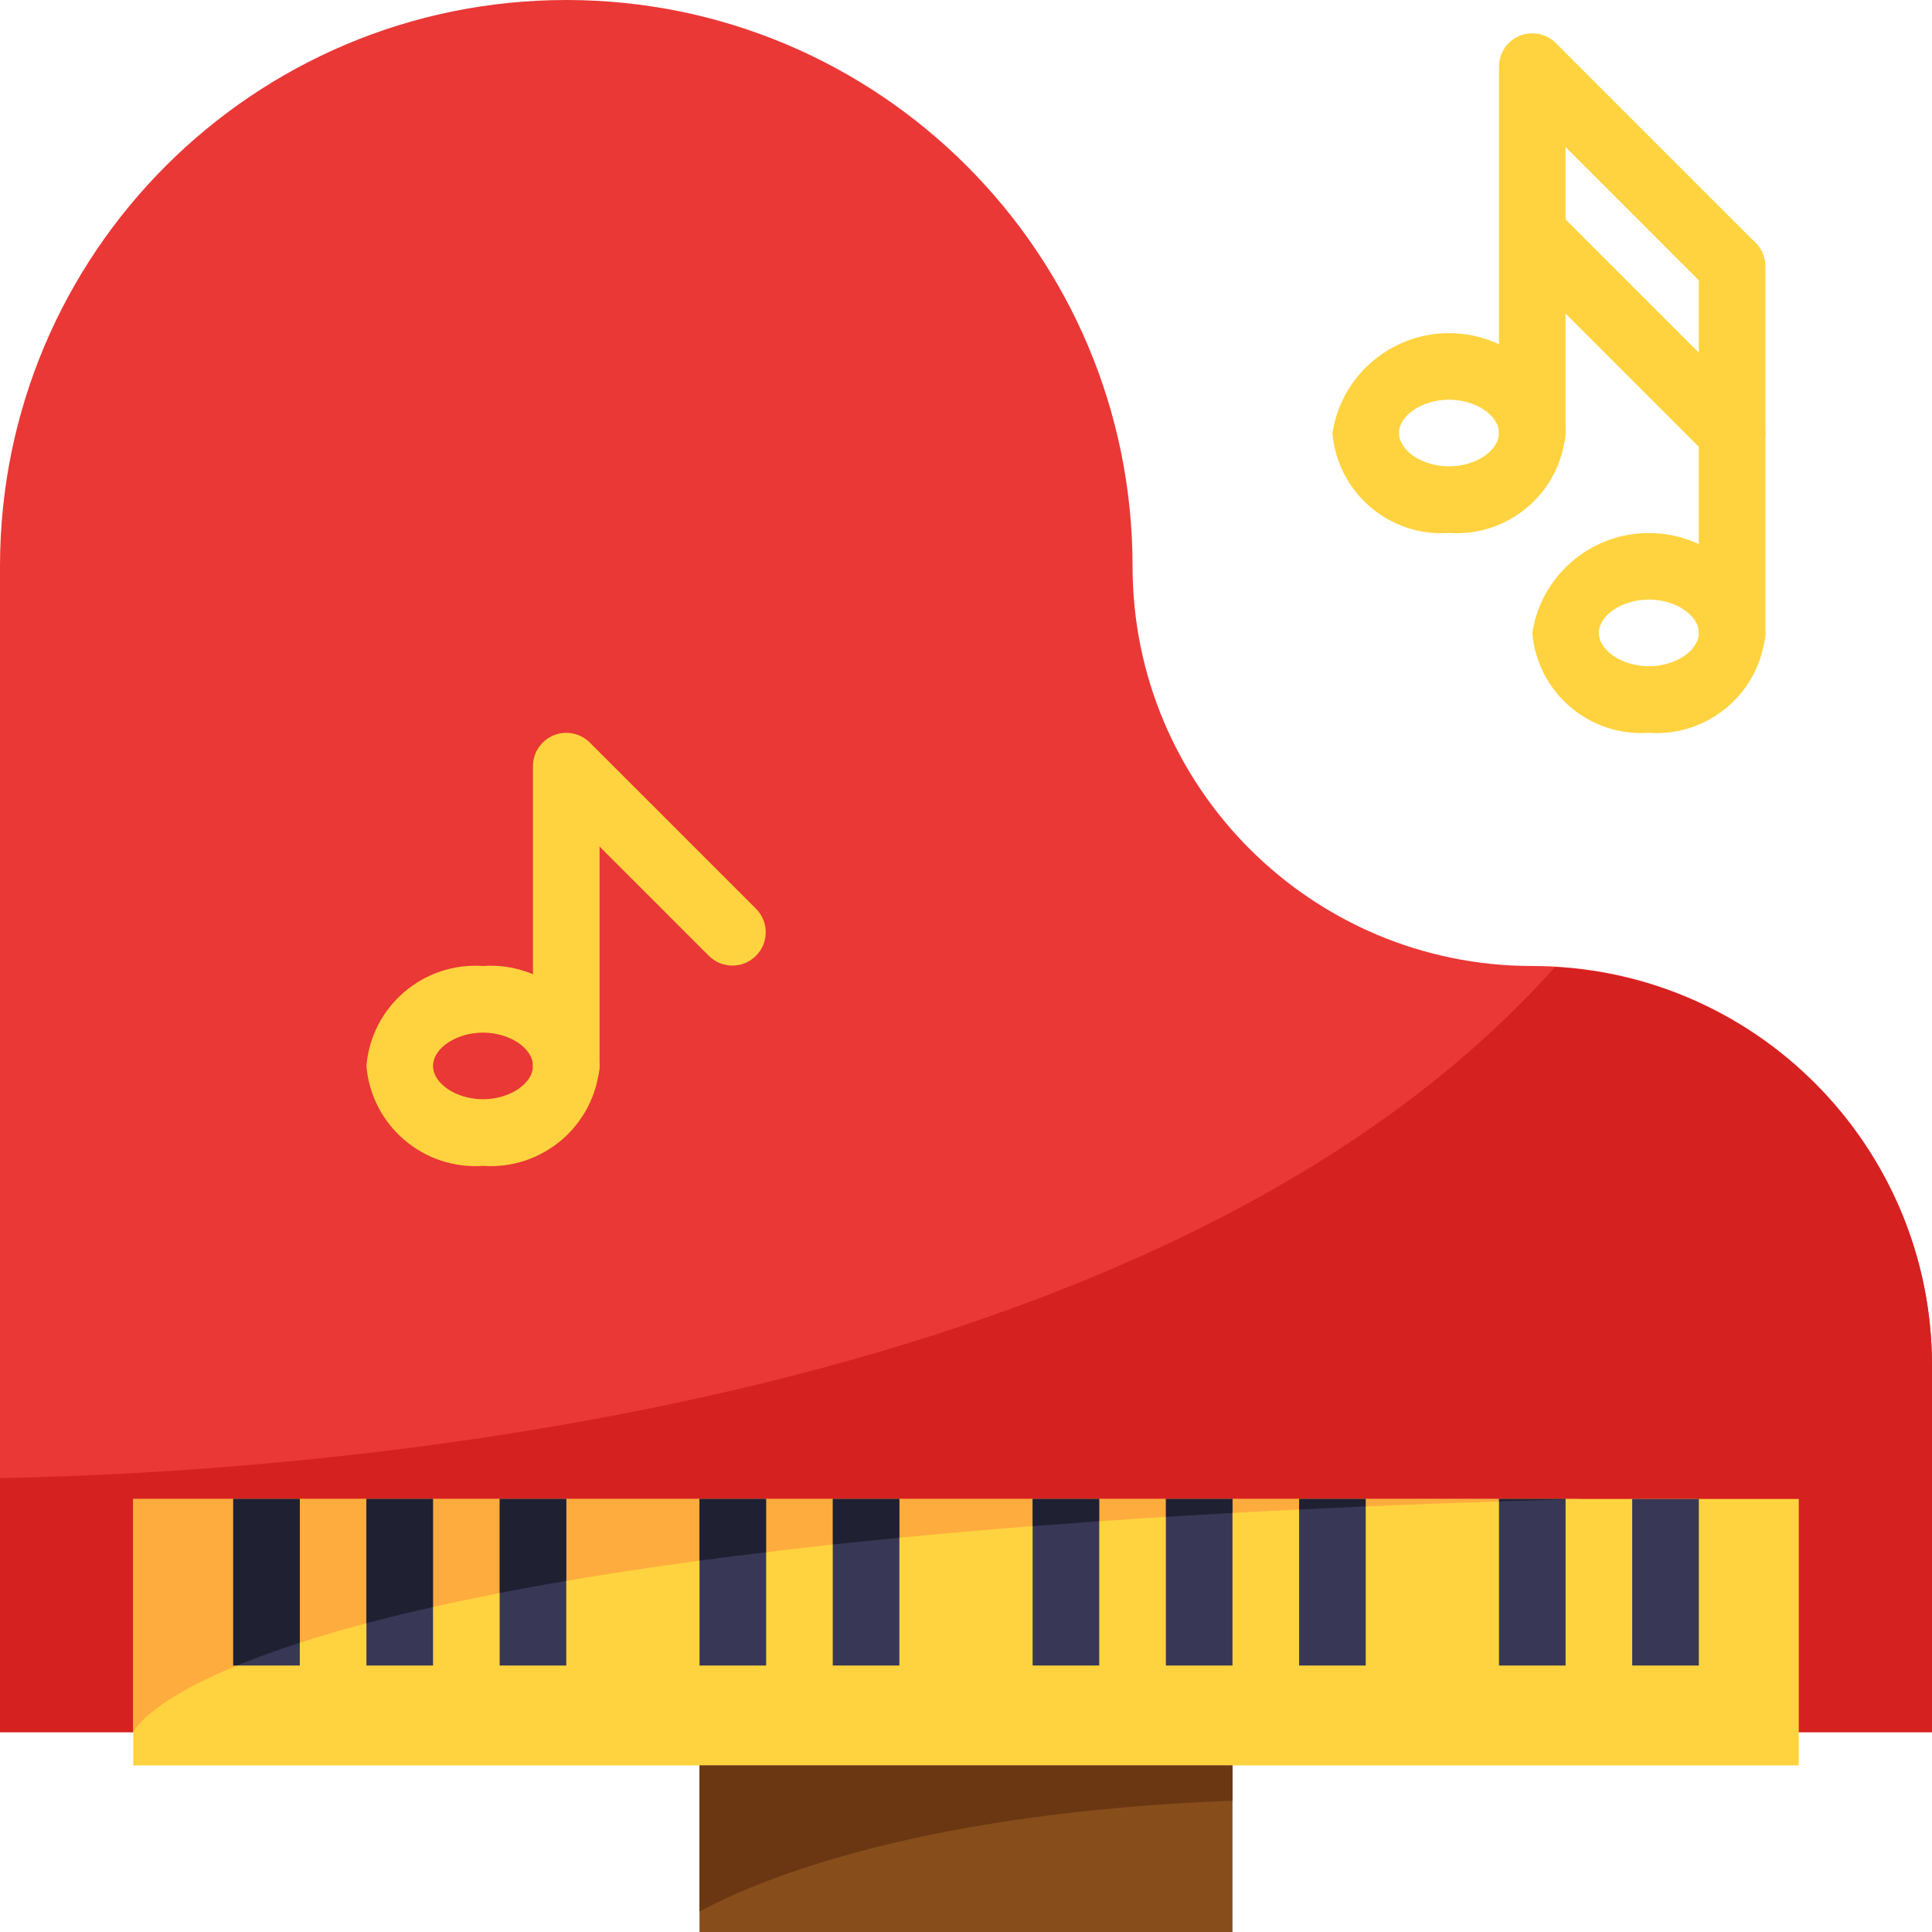 <?xml version="1.0" encoding="iso-8859-1"?>
<!-- Generator: Adobe Illustrator 19.0.0, SVG Export Plug-In . SVG Version: 6.00 Build 0)  -->
<svg version="1.1" id="Capa_1" xmlns="http://www.w3.org/2000/svg" xmlns:xlink="http://www.w3.org/1999/xlink" x="0px" y="0px"
	 viewBox="0 0 512 512" style="enable-background:new 0 0 512 512;" xml:space="preserve">
<path style="fill:#EA3836;" d="M476.69,459.034H512v-97.103C512,303.431,464.569,256,406.069,256l0,0
	c-58.5,0-105.931-47.431-105.931-105.931l0,0C300.138,67.187,232.951,0,150.069,0l0,0C67.187,0,0,67.187,0,150.069v308.966h35.31"/>
<path style="fill:#D62121;" d="M412.054,256.3C305.708,375.614,77.612,390.285,0,391.715v67.319h512v-97.103
	C511.974,305.788,468.109,259.434,412.054,256.3z"/>
<rect x="35.31" y="397.241" style="fill:#FFD33F;" width="441.379" height="70.621"/>
<g>
	<rect x="61.793" y="397.241" style="fill:#383856;" width="17.655" height="44.138"/>
	<rect x="97.103" y="397.241" style="fill:#383856;" width="17.655" height="44.138"/>
	<rect x="132.414" y="397.241" style="fill:#383856;" width="17.655" height="44.138"/>
	<rect x="273.655" y="397.241" style="fill:#383856;" width="17.655" height="44.138"/>
	<rect x="308.966" y="397.241" style="fill:#383856;" width="17.655" height="44.138"/>
	<rect x="344.276" y="397.241" style="fill:#383856;" width="17.655" height="44.138"/>
	<rect x="432.552" y="397.241" style="fill:#383856;" width="17.655" height="44.138"/>
	<rect x="397.241" y="397.241" style="fill:#383856;" width="17.655" height="44.138"/>
	<rect x="185.379" y="397.241" style="fill:#383856;" width="17.655" height="44.138"/>
	<rect x="220.69" y="397.241" style="fill:#383856;" width="17.655" height="44.138"/>
</g>
<polyline style="fill:#874D1B;" points="185.379,467.862 185.379,512 326.621,512 326.621,467.862 "/>
<g>
	<path style="fill:#FFD33F;" d="M406.069,123.586c-4.873,0-8.828-3.955-8.828-8.828V17.655c0-4.873,3.955-8.828,8.828-8.828
		c2.339,0,4.582,0.927,6.241,2.586l52.966,52.966c3.39,3.505,3.293,9.092-0.221,12.482c-3.425,3.302-8.845,3.302-12.262,0
		l-37.897-37.897v75.794C414.897,119.631,410.942,123.586,406.069,123.586z"/>
	<path style="fill:#FFD33F;" d="M459.034,123.586c-2.339,0-4.59-0.927-6.241-2.586l-52.966-52.966
		c-3.39-3.505-3.293-9.092,0.221-12.482c3.425-3.302,8.845-3.302,12.262,0l52.966,52.966c3.443,3.452,3.443,9.039,0,12.482
		C463.616,122.659,461.374,123.586,459.034,123.586z"/>
	<path style="fill:#FFD33F;" d="M459.034,176.552c-4.873,0-8.828-3.955-8.828-8.828V70.621c0-4.873,3.955-8.828,8.828-8.828
		s8.828,3.955,8.828,8.828v97.103C467.862,172.597,463.907,176.552,459.034,176.552z"/>
	<path style="fill:#FFD33F;" d="M436.966,194.207c-15.81,1.103-29.572-10.69-30.897-26.483
		c2.648-17.064,18.635-28.751,35.699-26.094c13.453,2.092,24.002,12.641,26.094,26.094
		C466.538,183.517,452.776,195.31,436.966,194.207z M436.966,158.897c-7.062,0-13.241,4.131-13.241,8.828s6.179,8.828,13.241,8.828
		s13.241-4.131,13.241-8.828S444.028,158.897,436.966,158.897z"/>
	<path style="fill:#FFD33F;" d="M384,141.241c-15.81,1.103-29.572-10.69-30.897-26.483c2.648-17.064,18.635-28.751,35.699-26.094
		c13.453,2.092,24.002,12.641,26.094,26.094C413.572,130.551,399.81,142.345,384,141.241z M384,105.931
		c-7.062,0-13.241,4.131-13.241,8.828s6.179,8.828,13.241,8.828s13.241-4.131,13.241-8.828S391.062,105.931,384,105.931z"/>
	<path style="fill:#FFD33F;" d="M150.069,291.31c-4.873,0-8.828-3.955-8.828-8.828v-79.448c0-4.873,3.955-8.828,8.828-8.828
		c2.339,0,4.581,0.927,6.241,2.586l44.138,44.138c3.39,3.505,3.293,9.092-0.221,12.482c-3.425,3.302-8.845,3.302-12.262,0
		l-29.069-29.069v58.138C158.897,287.356,154.942,291.31,150.069,291.31z"/>
	<path style="fill:#FFD33F;" d="M128,308.966c-15.81,1.103-29.572-10.69-30.897-26.483C98.428,266.69,112.19,254.897,128,256
		c15.81-1.103,29.572,10.69,30.897,26.483C157.572,298.275,143.81,310.069,128,308.966z M128,273.655
		c-7.062,0-13.241,4.131-13.241,8.828s6.179,8.828,13.241,8.828s13.241-4.131,13.241-8.828S135.062,273.655,128,273.655z"/>
</g>
<g>
	<path style="fill:#FFAC3E;" d="M397.241,397.886v-0.644h-35.31v1.977C373.301,398.724,385.068,398.283,397.241,397.886z"/>
	<path style="fill:#FFAC3E;" d="M344.276,400.031v-2.79h-17.655v3.708C332.394,400.631,338.282,400.322,344.276,400.031z"/>
	<path style="fill:#FFAC3E;" d="M273.655,404.445v-7.203h-35.31v10.284C249.503,406.44,261.244,405.407,273.655,404.445z"/>
	<path style="fill:#FFAC3E;" d="M132.414,422.179v-24.938h-17.655v28.628C120.249,424.633,126.137,423.406,132.414,422.179z"/>
	<path style="fill:#FFAC3E;" d="M308.966,401.991v-4.749H291.31v5.906C297.066,402.741,302.954,402.353,308.966,401.991z"/>
	<path style="fill:#FFAC3E;" d="M185.379,413.59v-16.349h-35.31v21.707C160.803,417.112,172.57,415.329,185.379,413.59z"/>
	<path style="fill:#FFAC3E;" d="M97.103,430.186v-32.945H79.448v38.1C84.745,433.646,90.545,431.925,97.103,430.186z"/>
	<path style="fill:#FFAC3E;" d="M62.817,441.379h-1.024v-44.138H35.31v61.793C35.31,459.034,38.541,451.372,62.817,441.379z"/>
	<path style="fill:#FFAC3E;" d="M220.69,409.318v-12.076h-17.655v14.124C208.737,410.65,214.599,409.98,220.69,409.318z"/>
</g>
<path style="fill:#FFD33F;" d="M419.69,397.241h-4.793v0.124L419.69,397.241z"/>
<g>
	<path style="fill:#202033;" d="M62.817,441.379c4.705-1.933,10.214-3.964,16.631-6.038v-38.1H61.793v44.138H62.817z"/>
	<path style="fill:#202033;" d="M114.759,425.869v-28.628H97.103v32.945C102.515,428.747,108.376,427.308,114.759,425.869z"/>
	<path style="fill:#202033;" d="M150.069,418.948v-21.707h-17.655v24.938C137.984,421.076,143.89,420.008,150.069,418.948z"/>
	<path style="fill:#202033;" d="M291.31,403.147v-5.906h-17.655v7.203C279.393,404.003,285.299,403.571,291.31,403.147z"/>
	<path style="fill:#202033;" d="M326.621,400.949v-3.708h-17.655v4.749C314.73,401.629,320.618,401.284,326.621,400.949z"/>
	<path style="fill:#202033;" d="M361.931,399.219v-1.977h-17.655v2.79C350.058,399.748,355.928,399.475,361.931,399.219z"/>
	<path style="fill:#202033;" d="M414.897,397.365v-0.124h-17.655v0.644C403.032,397.7,408.92,397.533,414.897,397.365z"/>
	<path style="fill:#202033;" d="M203.034,411.366v-14.124h-17.655v16.349C191.047,412.822,196.935,412.081,203.034,411.366z"/>
	<path style="fill:#202033;" d="M238.345,407.526v-10.284H220.69v12.076C226.383,408.717,232.298,408.108,238.345,407.526z"/>
</g>
<path style="fill:#6B3713;" d="M326.621,467.862H185.379v38.7c16.772-8.987,59.224-26.227,141.241-29.361V467.862z"/>
<g>
</g>
<g>
</g>
<g>
</g>
<g>
</g>
<g>
</g>
<g>
</g>
<g>
</g>
<g>
</g>
<g>
</g>
<g>
</g>
<g>
</g>
<g>
</g>
<g>
</g>
<g>
</g>
<g>
</g>
</svg>
